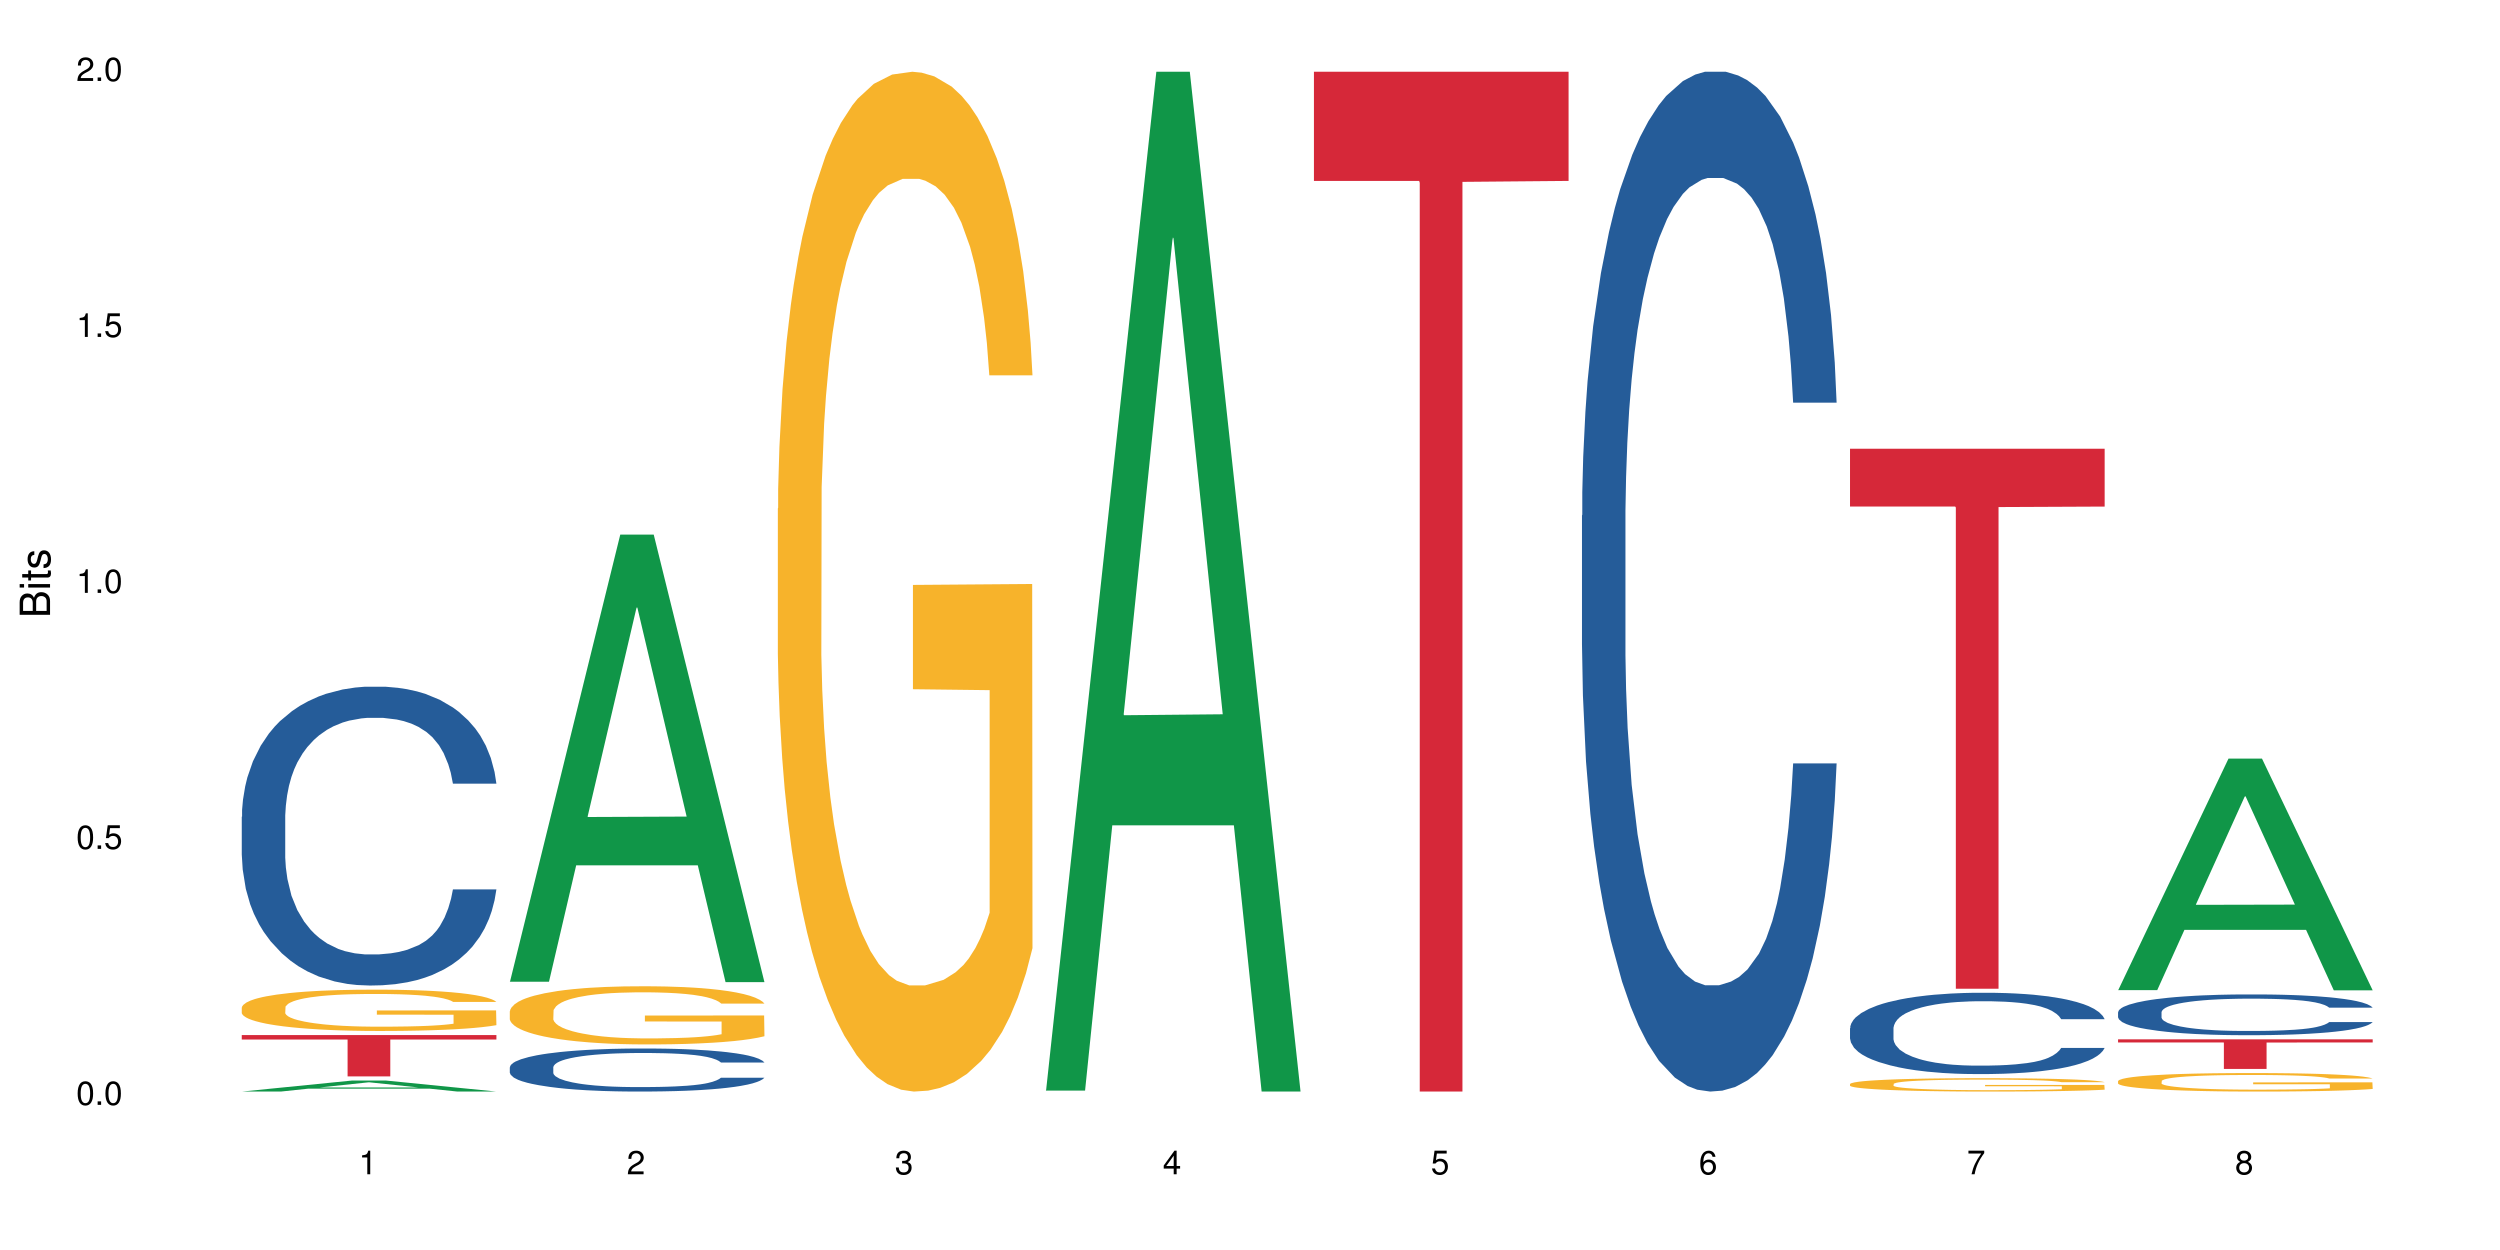 <?xml version="1.0" encoding="UTF-8"?>
<svg xmlns="http://www.w3.org/2000/svg" xmlns:xlink="http://www.w3.org/1999/xlink" width="720pt" height="360pt" viewBox="0 0 720 360" version="1.1">
<defs>
<g>
<symbol overflow="visible" id="glyph0-0">
<path style="stroke:none;" d=""/>
</symbol>
<symbol overflow="visible" id="glyph0-1">
<path style="stroke:none;" d="M 2.641 -6.797 C 2 -6.797 1.422 -6.531 1.078 -6.047 C 0.641 -5.453 0.406 -4.547 0.406 -3.297 C 0.406 -1 1.188 0.219 2.641 0.219 C 4.078 0.219 4.859 -1 4.859 -3.234 C 4.859 -4.562 4.656 -5.438 4.203 -6.047 C 3.844 -6.531 3.281 -6.797 2.641 -6.797 Z M 2.641 -6.047 C 3.547 -6.047 4 -5.125 4 -3.312 C 4 -1.375 3.562 -0.484 2.625 -0.484 C 1.734 -0.484 1.281 -1.422 1.281 -3.281 C 1.281 -5.141 1.734 -6.047 2.641 -6.047 Z M 2.641 -6.047 "/>
</symbol>
<symbol overflow="visible" id="glyph0-2">
<path style="stroke:none;" d="M 1.828 -1 L 0.828 -1 L 0.828 0 L 1.828 0 Z M 1.828 -1 "/>
</symbol>
<symbol overflow="visible" id="glyph0-3">
<path style="stroke:none;" d="M 4.562 -6.797 L 1.062 -6.797 L 0.547 -3.094 L 1.328 -3.094 C 1.719 -3.562 2.047 -3.734 2.578 -3.734 C 3.484 -3.734 4.062 -3.109 4.062 -2.094 C 4.062 -1.125 3.484 -0.531 2.578 -0.531 C 1.828 -0.531 1.375 -0.906 1.188 -1.672 L 0.328 -1.672 C 0.453 -1.109 0.547 -0.844 0.75 -0.594 C 1.125 -0.078 1.828 0.219 2.594 0.219 C 3.969 0.219 4.922 -0.781 4.922 -2.219 C 4.922 -3.562 4.031 -4.484 2.719 -4.484 C 2.25 -4.484 1.859 -4.359 1.469 -4.062 L 1.734 -5.969 L 4.562 -5.969 Z M 4.562 -6.797 "/>
</symbol>
<symbol overflow="visible" id="glyph0-4">
<path style="stroke:none;" d="M 2.484 -4.844 L 2.484 0 L 3.328 0 L 3.328 -6.797 L 2.766 -6.797 C 2.469 -5.75 2.281 -5.609 0.984 -5.453 L 0.984 -4.844 Z M 2.484 -4.844 "/>
</symbol>
<symbol overflow="visible" id="glyph0-5">
<path style="stroke:none;" d="M 4.859 -0.828 L 1.281 -0.828 C 1.359 -1.391 1.672 -1.75 2.5 -2.234 L 3.469 -2.75 C 4.406 -3.266 4.906 -3.969 4.906 -4.812 C 4.906 -5.375 4.672 -5.906 4.266 -6.266 C 3.859 -6.625 3.375 -6.797 2.719 -6.797 C 1.859 -6.797 1.219 -6.5 0.844 -5.922 C 0.609 -5.562 0.5 -5.125 0.484 -4.438 L 1.328 -4.438 C 1.359 -4.906 1.406 -5.188 1.531 -5.406 C 1.75 -5.812 2.188 -6.062 2.703 -6.062 C 3.469 -6.062 4.031 -5.516 4.031 -4.781 C 4.031 -4.25 3.719 -3.797 3.125 -3.438 L 2.234 -2.938 C 0.812 -2.141 0.406 -1.5 0.328 0 L 4.859 0 Z M 4.859 -0.828 "/>
</symbol>
<symbol overflow="visible" id="glyph0-6">
<path style="stroke:none;" d="M 2.125 -3.125 L 2.578 -3.125 C 3.516 -3.125 3.984 -2.703 3.984 -1.891 C 3.984 -1.031 3.469 -0.531 2.578 -0.531 C 1.656 -0.531 1.203 -0.984 1.156 -1.969 L 0.312 -1.969 C 0.344 -1.422 0.438 -1.078 0.609 -0.766 C 0.953 -0.109 1.625 0.219 2.547 0.219 C 3.953 0.219 4.859 -0.609 4.859 -1.906 C 4.859 -2.766 4.516 -3.25 3.703 -3.516 C 4.344 -3.766 4.656 -4.25 4.656 -4.938 C 4.656 -6.109 3.875 -6.797 2.578 -6.797 C 1.203 -6.797 0.484 -6.047 0.453 -4.609 L 1.297 -4.609 C 1.312 -5.016 1.344 -5.25 1.453 -5.453 C 1.641 -5.828 2.062 -6.062 2.594 -6.062 C 3.344 -6.062 3.797 -5.625 3.797 -4.906 C 3.797 -4.422 3.609 -4.141 3.25 -3.984 C 3.016 -3.891 2.719 -3.844 2.125 -3.844 Z M 2.125 -3.125 "/>
</symbol>
<symbol overflow="visible" id="glyph0-7">
<path style="stroke:none;" d="M 3.141 -1.625 L 3.141 0 L 3.984 0 L 3.984 -1.625 L 4.984 -1.625 L 4.984 -2.391 L 3.984 -2.391 L 3.984 -6.797 L 3.359 -6.797 L 0.266 -2.516 L 0.266 -1.625 Z M 3.141 -2.391 L 1 -2.391 L 3.141 -5.359 Z M 3.141 -2.391 "/>
</symbol>
<symbol overflow="visible" id="glyph0-8">
<path style="stroke:none;" d="M 4.781 -5.031 C 4.609 -6.141 3.891 -6.797 2.844 -6.797 C 2.094 -6.797 1.422 -6.438 1.031 -5.828 C 0.609 -5.172 0.406 -4.344 0.406 -3.094 C 0.406 -1.953 0.578 -1.234 0.984 -0.625 C 1.359 -0.078 1.953 0.219 2.703 0.219 C 3.984 0.219 4.922 -0.734 4.922 -2.078 C 4.922 -3.344 4.062 -4.234 2.844 -4.234 C 2.172 -4.234 1.641 -3.969 1.281 -3.469 C 1.281 -5.125 1.828 -6.047 2.797 -6.047 C 3.391 -6.047 3.797 -5.672 3.938 -5.031 Z M 2.734 -3.484 C 3.547 -3.484 4.062 -2.922 4.062 -2 C 4.062 -1.156 3.484 -0.531 2.703 -0.531 C 1.922 -0.531 1.328 -1.188 1.328 -2.047 C 1.328 -2.891 1.906 -3.484 2.734 -3.484 Z M 2.734 -3.484 "/>
</symbol>
<symbol overflow="visible" id="glyph0-9">
<path style="stroke:none;" d="M 4.984 -6.797 L 0.438 -6.797 L 0.438 -5.969 L 4.109 -5.969 C 2.5 -3.656 1.828 -2.234 1.328 0 L 2.219 0 C 2.594 -2.172 3.453 -4.047 4.984 -6.094 Z M 4.984 -6.797 "/>
</symbol>
<symbol overflow="visible" id="glyph0-10">
<path style="stroke:none;" d="M 3.75 -3.578 C 4.453 -4 4.688 -4.344 4.688 -4.984 C 4.688 -6.047 3.844 -6.797 2.641 -6.797 C 1.438 -6.797 0.594 -6.047 0.594 -4.984 C 0.594 -4.359 0.828 -4.016 1.516 -3.578 C 0.734 -3.203 0.359 -2.641 0.359 -1.891 C 0.359 -0.641 1.297 0.219 2.641 0.219 C 3.984 0.219 4.922 -0.641 4.922 -1.875 C 4.922 -2.641 4.531 -3.203 3.75 -3.578 Z M 2.641 -6.047 C 3.359 -6.047 3.812 -5.625 3.812 -4.969 C 3.812 -4.344 3.344 -3.922 2.641 -3.922 C 1.922 -3.922 1.453 -4.344 1.453 -4.984 C 1.453 -5.625 1.922 -6.047 2.641 -6.047 Z M 2.641 -3.203 C 3.484 -3.203 4.062 -2.672 4.062 -1.875 C 4.062 -1.062 3.484 -0.531 2.625 -0.531 C 1.797 -0.531 1.219 -1.078 1.219 -1.875 C 1.219 -2.672 1.797 -3.203 2.641 -3.203 Z M 2.641 -3.203 "/>
</symbol>
<symbol overflow="visible" id="glyph1-0">
<path style="stroke:none;" d=""/>
</symbol>
<symbol overflow="visible" id="glyph1-1">
<path style="stroke:none;" d="M 0 -0.953 L 0 -4.891 C 0 -5.719 -0.234 -6.344 -0.734 -6.797 C -1.188 -7.234 -1.812 -7.469 -2.5 -7.469 C -3.547 -7.469 -4.188 -7 -4.625 -5.875 C -4.984 -6.672 -5.641 -7.094 -6.531 -7.094 C -7.156 -7.094 -7.734 -6.859 -8.141 -6.391 C -8.562 -5.938 -8.75 -5.344 -8.75 -4.5 L -8.75 -0.953 Z M -4.984 -2.062 L -7.766 -2.062 L -7.766 -4.219 C -7.766 -4.844 -7.688 -5.203 -7.453 -5.5 C -7.219 -5.812 -6.859 -5.969 -6.375 -5.969 C -5.906 -5.969 -5.531 -5.812 -5.297 -5.5 C -5.062 -5.203 -4.984 -4.844 -4.984 -4.219 Z M -0.984 -2.062 L -4 -2.062 L -4 -4.781 C -4 -5.328 -3.859 -5.688 -3.578 -5.953 C -3.297 -6.219 -2.922 -6.359 -2.484 -6.359 C -2.062 -6.359 -1.688 -6.219 -1.406 -5.953 C -1.109 -5.688 -0.984 -5.328 -0.984 -4.781 Z M -0.984 -2.062 "/>
</symbol>
<symbol overflow="visible" id="glyph1-2">
<path style="stroke:none;" d="M -6.281 -1.797 L -6.281 -0.797 L 0 -0.797 L 0 -1.797 Z M -8.75 -1.797 L -8.75 -0.797 L -7.484 -0.797 L -7.484 -1.797 Z M -8.75 -1.797 "/>
</symbol>
<symbol overflow="visible" id="glyph1-3">
<path style="stroke:none;" d="M -6.281 -3.047 L -6.281 -2.016 L -8.016 -2.016 L -8.016 -1.016 L -6.281 -1.016 L -6.281 -0.172 L -5.469 -0.172 L -5.469 -1.016 L -0.719 -1.016 C -0.078 -1.016 0.281 -1.453 0.281 -2.234 C 0.281 -2.469 0.25 -2.719 0.188 -3.047 L -0.641 -3.047 C -0.609 -2.922 -0.594 -2.766 -0.594 -2.562 C -0.594 -2.141 -0.719 -2.016 -1.156 -2.016 L -5.469 -2.016 L -5.469 -3.047 Z M -6.281 -3.047 "/>
</symbol>
<symbol overflow="visible" id="glyph1-4">
<path style="stroke:none;" d="M -4.531 -5.25 C -5.766 -5.25 -6.469 -4.422 -6.469 -2.969 C -6.469 -1.516 -5.719 -0.562 -4.547 -0.562 C -3.562 -0.562 -3.094 -1.062 -2.734 -2.562 L -2.516 -3.484 C -2.344 -4.188 -2.094 -4.469 -1.625 -4.469 C -1.047 -4.469 -0.641 -3.875 -0.641 -3 C -0.641 -2.453 -0.797 -2 -1.062 -1.75 C -1.25 -1.594 -1.422 -1.531 -1.875 -1.469 L -1.875 -0.406 C -0.422 -0.453 0.281 -1.266 0.281 -2.922 C 0.281 -4.5 -0.5 -5.516 -1.719 -5.516 C -2.656 -5.516 -3.172 -4.984 -3.469 -3.734 L -3.703 -2.766 C -3.891 -1.953 -4.156 -1.609 -4.594 -1.609 C -5.172 -1.609 -5.547 -2.125 -5.547 -2.938 C -5.547 -3.75 -5.203 -4.172 -4.531 -4.203 Z M -4.531 -5.25 "/>
</symbol>
</g>
</defs>
<g id="surface105624">
<rect x="0" y="0" width="720" height="360" style="fill:rgb(100%,100%,100%);fill-opacity:1;stroke:none;"/>
<path style=" stroke:none;fill-rule:nonzero;fill:rgb(6.275%,58.824%,28.235%);fill-opacity:1;" d="M 69.629 314.367 L 69.707 314.363 L 101.441 311.188 L 111.078 311.188 L 142.965 314.371 L 131.762 314.371 L 123.77 313.539 L 88.746 313.539 L 80.91 314.367 L 69.629 314.367 L 92.117 313.195 L 120.559 313.191 L 106.375 311.707 L 106.219 311.707 L 106.062 311.715 L 92.039 313.191 L 92.117 313.195 Z M 69.629 314.367 "/>
<path style=" stroke:none;fill-rule:nonzero;fill:rgb(14.51%,36.078%,60%);fill-opacity:1;" d="M 69.629 235.223 L 69.719 235.145 L 69.719 233.258 L 69.988 230.266 L 70.613 226.492 L 71.238 223.895 L 72.848 219.254 L 75.086 214.77 L 77.41 211.309 L 79.109 209.266 L 80.629 207.691 L 84.117 204.781 L 86.355 203.285 L 88.77 201.949 L 91.719 200.609 L 93.867 199.824 L 98.695 198.566 L 102.273 198.016 L 105.047 197.777 L 111.039 197.777 L 114.613 198.094 L 117.207 198.488 L 120.07 199.117 L 122.484 199.824 L 126.688 201.555 L 130.445 203.758 L 132.145 205.016 L 134.828 207.453 L 136.883 209.816 L 138.316 211.859 L 139.926 214.77 L 141.355 218.309 L 142.43 222.32 L 142.965 225.703 L 130.445 225.703 L 129.82 222.559 L 129.102 220.121 L 127.762 216.895 L 126.422 214.613 L 124.543 212.332 L 122.844 210.836 L 120.516 209.344 L 118.461 208.398 L 116.312 207.691 L 114.258 207.219 L 110.32 206.746 L 105.762 206.746 L 104.062 206.902 L 100.574 207.535 L 98.695 208.082 L 96.012 209.184 L 94.133 210.207 L 91.898 211.781 L 90.379 213.117 L 88.5 215.164 L 87.16 216.973 L 85.637 219.57 L 84.742 221.535 L 83.938 223.738 L 83.223 226.332 L 82.688 229.086 L 82.328 231.996 L 82.148 234.828 L 82.148 247.023 L 82.328 249.855 L 82.777 253.16 L 83.938 257.957 L 85.637 262.125 L 87.605 265.43 L 89.484 267.789 L 90.559 268.891 L 91.988 270.148 L 94.223 271.723 L 97.445 273.297 L 99.32 273.926 L 102.184 274.555 L 105.137 274.871 L 109.07 274.871 L 112.559 274.555 L 114.883 274.16 L 117.297 273.531 L 120.605 272.195 L 122.664 270.938 L 124.453 269.441 L 125.793 267.945 L 126.688 266.688 L 128.031 264.25 L 129.102 261.574 L 129.906 258.82 L 130.445 256.148 L 142.965 256.148 L 142.43 259.293 L 141.625 262.363 L 140.82 264.645 L 139.566 267.398 L 138.137 269.836 L 136.078 272.59 L 134.379 274.398 L 132.145 276.363 L 130.086 277.859 L 127.852 279.195 L 124.543 280.77 L 122.395 281.555 L 120.07 282.266 L 117.297 282.895 L 113.809 283.445 L 110.055 283.758 L 106.566 283.836 L 102.809 283.68 L 100.035 283.367 L 96.371 282.656 L 91.809 281.242 L 88.5 279.746 L 85.906 278.254 L 83.672 276.68 L 81.168 274.555 L 77.945 271.094 L 75.98 268.418 L 74.637 266.215 L 73.117 263.148 L 72.043 260.395 L 70.793 255.992 L 69.898 250.406 L 69.629 246.078 Z M 69.629 235.223 "/>
<path style=" stroke:none;fill-rule:nonzero;fill:rgb(96.863%,70.196%,16.863%);fill-opacity:1;" d="M 69.629 290.117 L 69.719 290.105 L 69.719 289.887 L 70.078 289.398 L 70.973 288.727 L 72.133 288.172 L 73.387 287.734 L 74.191 287.508 L 75.531 287.18 L 76.695 286.941 L 79.645 286.453 L 83.402 285.996 L 85.461 285.801 L 87.785 285.613 L 91.094 285.41 L 92.613 285.332 L 97.266 285.16 L 102.543 285.051 L 108.355 285.016 L 111.039 285.027 L 114.703 285.07 L 119.711 285.191 L 122.574 285.301 L 124.809 285.41 L 127.137 285.551 L 129.996 285.766 L 132.68 286.027 L 134.828 286.289 L 136.973 286.617 L 138.762 286.965 L 140.281 287.344 L 141.625 287.801 L 142.43 288.18 L 142.965 288.562 L 130.535 288.562 L 129.82 288.18 L 129.016 287.887 L 127.672 287.527 L 126.332 287.27 L 124.988 287.062 L 122.484 286.777 L 120.34 286.605 L 117.656 286.453 L 115.062 286.355 L 112.109 286.289 L 110.32 286.266 L 105.582 286.266 L 101.289 286.344 L 98.785 286.43 L 96.996 286.516 L 94.492 286.68 L 92.973 286.812 L 92.078 286.898 L 89.395 287.234 L 87.605 287.539 L 86.621 287.746 L 85.371 288.074 L 84.477 288.367 L 83.492 288.801 L 82.953 289.129 L 82.238 289.867 L 82.148 291.824 L 82.418 292.238 L 82.953 292.684 L 83.672 293.074 L 84.742 293.488 L 85.816 293.801 L 87.695 294.227 L 89.305 294.508 L 90.559 294.695 L 92.973 294.988 L 93.957 295.086 L 96.281 295.281 L 98.695 295.434 L 101.648 295.562 L 103.883 295.629 L 107.461 295.684 L 112.02 295.684 L 117.387 295.617 L 120.785 295.531 L 123.109 295.445 L 124.633 295.367 L 126.508 295.25 L 127.852 295.141 L 129.102 295.02 L 130.625 294.836 L 130.625 292.238 L 108.535 292.227 L 108.535 291.008 L 142.875 290.996 L 142.965 295.25 L 141.086 295.543 L 138.762 295.824 L 136.527 296.043 L 134.199 296.227 L 130.891 296.434 L 128.207 296.562 L 124.094 296.715 L 120.34 296.812 L 116.402 296.879 L 112.914 296.914 L 108.801 296.922 L 105.137 296.902 L 101.199 296.836 L 98.07 296.75 L 95.207 296.641 L 92.344 296.5 L 88.77 296.27 L 86.441 296.086 L 84.027 295.859 L 81.613 295.586 L 79.469 295.293 L 78.035 295.062 L 76.605 294.805 L 75.086 294.477 L 73.652 294.105 L 72.582 293.77 L 71.598 293.391 L 70.883 293.031 L 70.164 292.543 L 69.809 292.148 L 69.629 291.812 Z M 69.629 290.117 "/>
<path style=" stroke:none;fill-rule:nonzero;fill:rgb(83.922%,15.686%,22.353%);fill-opacity:1;" d="M 69.629 298.102 L 142.965 298.102 L 142.965 299.379 L 112.402 299.387 L 112.402 310.008 L 100.105 310.008 L 100.105 299.398 L 99.926 299.379 L 69.629 299.379 Z M 69.629 298.102 "/>
<path style=" stroke:none;fill-rule:nonzero;fill:rgb(6.275%,58.824%,28.235%);fill-opacity:1;" d="M 146.824 282.742 L 146.902 282.621 L 178.637 153.969 L 188.273 153.969 L 220.16 282.863 L 208.957 282.863 L 200.965 249.215 L 165.941 249.215 L 158.109 282.742 L 146.824 282.742 L 169.312 235.297 L 197.754 235.176 L 183.57 175.027 L 183.414 174.906 L 183.258 175.27 L 169.234 235.176 L 169.312 235.297 Z M 146.824 282.742 "/>
<path style=" stroke:none;fill-rule:nonzero;fill:rgb(14.51%,36.078%,60%);fill-opacity:1;" d="M 146.824 307.371 L 146.914 307.359 L 146.914 307.086 L 147.184 306.656 L 147.809 306.113 L 148.434 305.738 L 150.043 305.07 L 152.281 304.426 L 154.605 303.926 L 156.305 303.633 L 157.824 303.406 L 161.312 302.984 L 163.551 302.77 L 165.965 302.578 L 168.914 302.387 L 171.062 302.273 L 175.891 302.09 L 179.469 302.012 L 182.242 301.977 L 188.234 301.977 L 191.812 302.023 L 194.406 302.078 L 197.266 302.168 L 199.68 302.273 L 203.883 302.52 L 207.641 302.84 L 209.34 303.02 L 212.023 303.371 L 214.078 303.711 L 215.512 304.004 L 217.121 304.426 L 218.551 304.934 L 219.625 305.512 L 220.16 306 L 207.641 306 L 207.016 305.547 L 206.301 305.195 L 204.957 304.73 L 203.617 304.402 L 201.738 304.074 L 200.039 303.859 L 197.715 303.645 L 195.656 303.508 L 193.512 303.406 L 191.453 303.336 L 187.52 303.27 L 182.957 303.27 L 181.258 303.293 L 177.77 303.383 L 175.891 303.461 L 173.207 303.621 L 171.332 303.766 L 169.094 303.992 L 167.574 304.188 L 165.695 304.48 L 164.355 304.742 L 162.836 305.117 L 161.941 305.398 L 161.137 305.715 L 160.418 306.09 L 159.883 306.484 L 159.523 306.906 L 159.348 307.312 L 159.348 309.07 L 159.523 309.477 L 159.973 309.953 L 161.137 310.645 L 162.836 311.242 L 164.801 311.719 L 166.68 312.059 L 167.754 312.219 L 169.184 312.398 L 171.418 312.625 L 174.641 312.852 L 176.516 312.941 L 179.379 313.035 L 182.332 313.078 L 186.266 313.078 L 189.754 313.035 L 192.078 312.977 L 194.492 312.887 L 197.805 312.695 L 199.859 312.512 L 201.648 312.297 L 202.988 312.082 L 203.883 311.902 L 205.227 311.551 L 206.301 311.164 L 207.105 310.77 L 207.641 310.383 L 220.16 310.383 L 219.625 310.836 L 218.82 311.277 L 218.016 311.605 L 216.762 312.004 L 215.332 312.355 L 213.273 312.75 L 211.574 313.012 L 209.34 313.293 L 207.281 313.508 L 205.047 313.703 L 201.738 313.93 L 199.59 314.043 L 197.266 314.145 L 194.492 314.234 L 191.004 314.312 L 187.25 314.359 L 183.762 314.371 L 180.004 314.348 L 177.234 314.301 L 173.566 314.199 L 169.004 313.996 L 165.695 313.781 L 163.102 313.566 L 160.867 313.34 L 158.363 313.035 L 155.145 312.535 L 153.176 312.148 L 151.832 311.832 L 150.312 311.391 L 149.238 310.996 L 147.988 310.359 L 147.094 309.555 L 146.824 308.934 Z M 146.824 307.371 "/>
<path style=" stroke:none;fill-rule:nonzero;fill:rgb(96.863%,70.196%,16.863%);fill-opacity:1;" d="M 146.824 291.219 L 146.914 291.203 L 146.914 290.898 L 147.273 290.207 L 148.168 289.262 L 149.328 288.48 L 150.582 287.867 L 151.387 287.547 L 152.727 287.086 L 153.891 286.75 L 156.844 286.062 L 160.598 285.418 L 162.656 285.145 L 164.98 284.883 L 168.289 284.594 L 169.809 284.484 L 174.461 284.242 L 179.738 284.086 L 185.551 284.043 L 188.234 284.059 L 191.898 284.117 L 196.91 284.285 L 199.77 284.441 L 202.008 284.594 L 204.332 284.793 L 207.195 285.098 L 209.875 285.465 L 212.023 285.832 L 214.168 286.293 L 215.957 286.781 L 217.477 287.316 L 218.82 287.961 L 219.625 288.496 L 220.16 289.031 L 207.73 289.031 L 207.016 288.496 L 206.211 288.082 L 204.867 287.578 L 203.527 287.211 L 202.184 286.918 L 199.68 286.52 L 197.535 286.277 L 194.852 286.062 L 192.258 285.926 L 189.305 285.832 L 187.52 285.801 L 182.777 285.801 L 178.484 285.91 L 175.98 286.031 L 174.191 286.152 L 171.688 286.383 L 170.168 286.566 L 169.273 286.688 L 166.59 287.164 L 164.801 287.594 L 163.816 287.883 L 162.566 288.34 L 161.672 288.754 L 160.688 289.367 L 160.152 289.824 L 159.434 290.867 L 159.348 293.621 L 159.613 294.203 L 160.152 294.828 L 160.867 295.379 L 161.941 295.961 L 163.012 296.406 L 164.891 297.004 L 166.5 297.402 L 167.754 297.66 L 170.168 298.074 L 171.152 298.211 L 173.477 298.488 L 175.891 298.703 L 178.844 298.887 L 181.078 298.977 L 184.656 299.055 L 189.219 299.055 L 194.582 298.961 L 197.98 298.84 L 200.309 298.715 L 201.828 298.609 L 203.707 298.441 L 205.047 298.289 L 206.301 298.121 L 207.82 297.859 L 207.82 294.203 L 185.73 294.188 L 185.73 292.473 L 220.07 292.457 L 220.16 298.441 L 218.285 298.855 L 215.957 299.254 L 213.723 299.559 L 211.398 299.82 L 208.086 300.109 L 205.406 300.293 L 201.289 300.508 L 197.535 300.645 L 193.598 300.738 L 190.113 300.781 L 185.996 300.797 L 182.332 300.766 L 178.395 300.676 L 175.266 300.555 L 172.402 300.398 L 169.543 300.199 L 165.965 299.879 L 163.641 299.621 L 161.223 299.297 L 158.809 298.914 L 156.664 298.504 L 155.23 298.18 L 153.801 297.812 L 152.281 297.355 L 150.852 296.836 L 149.777 296.359 L 148.793 295.824 L 148.078 295.32 L 147.363 294.633 L 147.004 294.078 L 146.824 293.605 Z M 146.824 291.219 "/>
<path style=" stroke:none;fill-rule:nonzero;fill:rgb(96.863%,70.196%,16.863%);fill-opacity:1;" d="M 224.02 146.461 L 224.109 146.191 L 224.109 140.828 L 224.469 128.758 L 225.363 112.129 L 226.523 98.449 L 227.777 87.719 L 228.582 82.086 L 229.926 74.039 L 231.086 68.141 L 234.039 56.07 L 237.793 44.805 L 239.852 39.977 L 242.176 35.414 L 245.484 30.32 L 247.004 28.441 L 251.656 24.148 L 256.934 21.469 L 262.746 20.664 L 265.43 20.93 L 269.098 22.004 L 274.105 24.953 L 276.965 27.637 L 279.203 30.32 L 281.527 33.805 L 284.391 39.172 L 287.074 45.609 L 289.219 52.047 L 291.367 60.094 L 293.152 68.676 L 294.676 78.062 L 296.016 89.328 L 296.82 98.715 L 297.355 108.105 L 284.926 108.105 L 284.211 98.715 L 283.406 91.477 L 282.062 82.625 L 280.723 76.188 L 279.383 71.09 L 276.875 64.117 L 274.73 59.824 L 272.047 56.07 L 269.453 53.656 L 266.504 52.047 L 264.715 51.508 L 259.973 51.508 L 255.68 53.387 L 253.176 55.531 L 251.387 57.68 L 248.883 61.703 L 247.363 64.922 L 246.469 67.066 L 243.785 75.383 L 241.996 82.891 L 241.016 87.988 L 239.762 96.035 L 238.867 103.277 L 237.883 114.004 L 237.348 122.051 L 236.633 140.293 L 236.543 188.574 L 236.809 198.766 L 237.348 209.762 L 238.062 219.418 L 239.137 229.609 L 240.207 237.391 L 242.086 247.852 L 243.695 254.824 L 244.949 259.383 L 247.363 266.625 L 248.348 269.039 L 250.672 273.867 L 253.086 277.625 L 256.039 280.844 L 258.273 282.453 L 261.852 283.793 L 266.414 283.793 L 271.777 282.184 L 275.176 280.039 L 277.504 277.891 L 279.023 276.016 L 280.902 273.062 L 282.242 270.383 L 283.496 267.43 L 285.016 262.871 L 285.016 198.766 L 262.926 198.496 L 262.926 168.457 L 297.27 168.188 L 297.355 273.062 L 295.48 280.305 L 293.152 287.281 L 290.918 292.645 L 288.594 297.203 L 285.285 302.301 L 282.602 305.52 L 278.488 309.273 L 274.73 311.688 L 270.797 313.297 L 267.309 314.102 L 263.195 314.371 L 259.527 313.836 L 255.59 312.227 L 252.461 310.078 L 249.598 307.398 L 246.738 303.91 L 243.16 298.277 L 240.836 293.719 L 238.422 288.086 L 236.004 281.379 L 233.859 274.137 L 232.43 268.504 L 230.996 262.066 L 229.477 254.02 L 228.047 244.898 L 226.973 236.586 L 225.988 227.195 L 225.273 218.344 L 224.559 206.277 L 224.199 196.621 L 224.02 188.305 Z M 224.02 146.461 "/>
<path style=" stroke:none;fill-rule:nonzero;fill:rgb(6.275%,58.824%,28.235%);fill-opacity:1;" d="M 301.219 314.094 L 301.297 313.82 L 333.027 20.664 L 342.664 20.664 L 374.555 314.371 L 363.348 314.371 L 355.355 237.703 L 320.336 237.703 L 312.5 314.094 L 301.219 314.094 L 323.703 205.988 L 352.145 205.711 L 337.965 68.648 L 337.809 68.375 L 337.648 69.199 L 323.625 205.711 L 323.703 205.988 Z M 301.219 314.094 "/>
<path style=" stroke:none;fill-rule:nonzero;fill:rgb(83.922%,15.686%,22.353%);fill-opacity:1;" d="M 378.414 20.664 L 451.75 20.664 L 451.75 52.102 L 421.184 52.379 L 421.184 314.371 L 408.887 314.371 L 408.887 52.652 L 408.711 52.102 L 378.414 52.102 Z M 378.414 20.664 "/>
<path style=" stroke:none;fill-rule:nonzero;fill:rgb(14.51%,36.078%,60%);fill-opacity:1;" d="M 455.609 148.457 L 455.699 148.188 L 455.699 141.742 L 455.965 131.543 L 456.594 118.656 L 457.219 109.797 L 458.828 93.957 L 461.066 78.652 L 463.391 66.84 L 465.09 59.859 L 466.609 54.492 L 470.098 44.559 L 472.332 39.457 L 474.746 34.891 L 477.699 30.328 L 479.848 27.645 L 484.676 23.348 L 488.254 21.469 L 491.023 20.664 L 497.016 20.664 L 500.594 21.738 L 503.188 23.078 L 506.051 25.227 L 508.465 27.645 L 512.668 33.551 L 516.426 41.066 L 518.125 45.363 L 520.805 53.684 L 522.863 61.738 L 524.293 68.719 L 525.906 78.652 L 527.336 90.734 L 528.41 104.426 L 528.945 115.969 L 516.426 115.969 L 515.797 105.23 L 515.082 96.91 L 513.742 85.902 L 512.398 78.117 L 510.523 70.332 L 508.824 65.23 L 506.496 60.129 L 504.441 56.906 L 502.293 54.492 L 500.238 52.879 L 496.301 51.27 L 491.742 51.27 L 490.043 51.805 L 486.555 53.953 L 484.676 55.832 L 481.992 59.59 L 480.113 63.082 L 477.879 68.449 L 476.359 73.016 L 474.48 79.996 L 473.137 86.172 L 471.617 95.031 L 470.723 101.742 L 469.918 109.258 L 469.203 118.117 L 468.668 127.516 L 468.309 137.449 L 468.129 147.113 L 468.129 188.727 L 468.309 198.391 L 468.758 209.668 L 469.918 226.043 L 471.617 240.273 L 473.586 251.547 L 475.465 259.602 L 476.535 263.359 L 477.969 267.656 L 480.203 273.027 L 483.422 278.395 L 485.301 280.543 L 488.164 282.691 L 491.113 283.766 L 495.051 283.766 L 498.539 282.691 L 500.863 281.348 L 503.277 279.199 L 506.586 274.637 L 508.645 270.34 L 510.434 265.242 L 511.773 260.141 L 512.668 255.844 L 514.008 247.52 L 515.082 238.395 L 515.887 228.996 L 516.426 219.867 L 528.945 219.867 L 528.41 230.609 L 527.605 241.078 L 526.797 248.863 L 525.547 258.262 L 524.117 266.582 L 522.059 275.98 L 520.359 282.152 L 518.125 288.867 L 516.066 293.969 L 513.832 298.531 L 510.523 303.898 L 508.375 306.586 L 506.051 309 L 503.277 311.148 L 499.789 313.027 L 496.035 314.102 L 492.547 314.371 L 488.789 313.832 L 486.016 312.762 L 482.352 310.344 L 477.789 305.512 L 474.48 300.41 L 471.887 295.309 L 469.648 289.941 L 467.145 282.691 L 463.926 270.879 L 461.957 261.75 L 460.617 254.234 L 459.098 243.762 L 458.023 234.367 L 456.773 219.332 L 455.879 200.27 L 455.609 185.504 Z M 455.609 148.457 "/>
<path style=" stroke:none;fill-rule:nonzero;fill:rgb(14.51%,36.078%,60%);fill-opacity:1;" d="M 532.805 296.113 L 532.895 296.094 L 532.895 295.578 L 533.164 294.766 L 533.789 293.738 L 534.414 293.031 L 536.023 291.77 L 538.262 290.551 L 540.586 289.609 L 542.285 289.051 L 543.805 288.625 L 547.293 287.832 L 549.527 287.426 L 551.945 287.062 L 554.895 286.699 L 557.043 286.484 L 561.871 286.141 L 565.449 285.992 L 568.223 285.926 L 574.215 285.926 L 577.789 286.012 L 580.383 286.121 L 583.246 286.293 L 585.66 286.484 L 589.863 286.953 L 593.621 287.555 L 595.32 287.895 L 598.004 288.559 L 600.059 289.203 L 601.492 289.758 L 603.102 290.551 L 604.531 291.512 L 605.605 292.605 L 606.141 293.523 L 593.621 293.523 L 592.996 292.668 L 592.277 292.004 L 590.938 291.129 L 589.598 290.508 L 587.719 289.887 L 586.02 289.48 L 583.691 289.074 L 581.637 288.816 L 579.488 288.625 L 577.434 288.496 L 573.496 288.367 L 568.938 288.367 L 567.238 288.41 L 563.75 288.582 L 561.871 288.73 L 559.188 289.031 L 557.309 289.309 L 555.074 289.738 L 553.555 290.102 L 551.676 290.656 L 550.336 291.148 L 548.812 291.855 L 547.918 292.391 L 547.113 292.988 L 546.398 293.695 L 545.863 294.445 L 545.504 295.238 L 545.324 296.008 L 545.324 299.324 L 545.504 300.094 L 545.953 300.992 L 547.113 302.301 L 548.812 303.434 L 550.781 304.332 L 552.66 304.973 L 553.734 305.273 L 555.164 305.617 L 557.398 306.043 L 560.617 306.473 L 562.496 306.645 L 565.359 306.816 L 568.309 306.902 L 572.246 306.902 L 575.734 306.816 L 578.059 306.707 L 580.473 306.535 L 583.781 306.172 L 585.84 305.832 L 587.629 305.426 L 588.969 305.016 L 589.863 304.676 L 591.207 304.012 L 592.277 303.285 L 593.082 302.535 L 593.621 301.809 L 606.141 301.809 L 605.605 302.664 L 604.801 303.496 L 603.996 304.117 L 602.742 304.867 L 601.312 305.531 L 599.254 306.281 L 597.555 306.773 L 595.32 307.309 L 593.262 307.715 L 591.027 308.078 L 587.719 308.504 L 585.57 308.719 L 583.246 308.914 L 580.473 309.082 L 576.984 309.234 L 573.23 309.32 L 569.742 309.34 L 565.984 309.297 L 563.211 309.211 L 559.547 309.02 L 554.984 308.633 L 551.676 308.227 L 549.082 307.82 L 546.848 307.395 L 544.344 306.816 L 541.121 305.875 L 539.156 305.145 L 537.812 304.547 L 536.293 303.711 L 535.219 302.961 L 533.969 301.766 L 533.074 300.246 L 532.805 299.066 Z M 532.805 296.113 "/>
<path style=" stroke:none;fill-rule:nonzero;fill:rgb(96.863%,70.196%,16.863%);fill-opacity:1;" d="M 532.805 312.168 L 532.895 312.164 L 532.895 312.094 L 533.254 311.938 L 534.145 311.719 L 535.309 311.539 L 536.562 311.398 L 537.367 311.324 L 538.707 311.219 L 539.871 311.141 L 542.82 310.984 L 546.578 310.836 L 548.637 310.773 L 550.961 310.715 L 554.27 310.648 L 555.789 310.621 L 560.441 310.566 L 565.715 310.531 L 571.531 310.52 L 574.215 310.523 L 577.879 310.539 L 582.887 310.578 L 585.75 310.613 L 587.984 310.648 L 590.312 310.691 L 593.172 310.762 L 595.855 310.848 L 598.004 310.93 L 600.148 311.035 L 601.938 311.148 L 603.457 311.273 L 604.801 311.422 L 605.605 311.543 L 606.141 311.668 L 593.711 311.668 L 592.996 311.543 L 592.188 311.449 L 590.848 311.332 L 589.508 311.246 L 588.164 311.18 L 585.66 311.09 L 583.516 311.035 L 580.832 310.984 L 578.238 310.953 L 575.285 310.93 L 573.496 310.926 L 568.758 310.926 L 564.465 310.949 L 561.961 310.977 L 560.172 311.004 L 557.668 311.059 L 556.148 311.102 L 555.254 311.129 L 552.57 311.238 L 550.781 311.336 L 549.797 311.402 L 548.547 311.508 L 547.652 311.602 L 546.668 311.742 L 546.129 311.848 L 545.414 312.09 L 545.324 312.723 L 545.594 312.855 L 546.129 313 L 546.848 313.125 L 547.918 313.258 L 548.992 313.363 L 550.871 313.5 L 552.48 313.59 L 553.734 313.648 L 556.148 313.746 L 557.133 313.777 L 559.457 313.84 L 561.871 313.891 L 564.824 313.93 L 567.059 313.953 L 570.637 313.969 L 575.195 313.969 L 580.562 313.949 L 583.961 313.922 L 586.285 313.891 L 587.809 313.867 L 589.684 313.828 L 591.027 313.793 L 592.277 313.754 L 593.801 313.695 L 593.801 312.855 L 571.707 312.852 L 571.707 312.457 L 606.051 312.453 L 606.141 313.828 L 604.262 313.926 L 601.938 314.016 L 599.703 314.086 L 597.375 314.145 L 594.066 314.211 L 591.383 314.254 L 587.27 314.305 L 583.516 314.336 L 579.578 314.355 L 576.09 314.367 L 571.977 314.371 L 568.309 314.363 L 564.375 314.344 L 561.246 314.312 L 558.383 314.277 L 555.52 314.234 L 551.945 314.16 L 549.617 314.102 L 547.203 314.027 L 544.789 313.938 L 542.645 313.844 L 541.211 313.77 L 539.781 313.684 L 538.262 313.578 L 536.828 313.461 L 535.758 313.352 L 534.773 313.227 L 534.059 313.113 L 533.34 312.953 L 532.984 312.828 L 532.805 312.719 Z M 532.805 312.168 "/>
<path style=" stroke:none;fill-rule:nonzero;fill:rgb(83.922%,15.686%,22.353%);fill-opacity:1;" d="M 532.805 129.242 L 606.141 129.242 L 606.141 145.891 L 575.578 146.035 L 575.578 284.746 L 563.281 284.746 L 563.281 146.18 L 563.102 145.891 L 532.805 145.891 Z M 532.805 129.242 "/>
<path style=" stroke:none;fill-rule:nonzero;fill:rgb(6.275%,58.824%,28.235%);fill-opacity:1;" d="M 610 285.156 L 610.078 285.094 L 641.812 218.473 L 651.449 218.473 L 683.336 285.219 L 672.133 285.219 L 664.141 267.797 L 629.117 267.797 L 621.285 285.156 L 610 285.156 L 632.488 260.59 L 660.93 260.527 L 646.746 229.379 L 646.59 229.316 L 646.434 229.504 L 632.41 260.527 L 632.488 260.59 Z M 610 285.156 "/>
<path style=" stroke:none;fill-rule:nonzero;fill:rgb(14.51%,36.078%,60%);fill-opacity:1;" d="M 610 291.508 L 610.09 291.496 L 610.09 291.238 L 610.359 290.832 L 610.984 290.316 L 611.609 289.961 L 613.219 289.328 L 615.457 288.715 L 617.781 288.246 L 619.48 287.965 L 621 287.75 L 624.488 287.352 L 626.727 287.148 L 629.141 286.969 L 632.09 286.785 L 634.238 286.676 L 639.066 286.504 L 642.645 286.43 L 645.418 286.398 L 651.41 286.398 L 654.988 286.441 L 657.578 286.496 L 660.441 286.582 L 662.855 286.676 L 667.059 286.914 L 670.816 287.215 L 672.516 287.387 L 675.199 287.719 L 677.254 288.039 L 678.688 288.32 L 680.297 288.715 L 681.727 289.199 L 682.801 289.746 L 683.336 290.207 L 670.816 290.207 L 670.191 289.781 L 669.477 289.445 L 668.133 289.008 L 666.793 288.695 L 664.914 288.383 L 663.215 288.18 L 660.891 287.977 L 658.832 287.848 L 656.688 287.75 L 654.629 287.688 L 650.695 287.621 L 646.133 287.621 L 644.434 287.645 L 640.945 287.73 L 639.066 287.805 L 636.383 287.953 L 634.508 288.094 L 632.27 288.309 L 630.75 288.492 L 628.871 288.77 L 627.531 289.016 L 626.008 289.371 L 625.117 289.641 L 624.309 289.941 L 623.594 290.293 L 623.059 290.672 L 622.699 291.066 L 622.523 291.453 L 622.523 293.117 L 622.699 293.504 L 623.148 293.957 L 624.309 294.609 L 626.008 295.18 L 627.977 295.629 L 629.855 295.953 L 630.93 296.102 L 632.359 296.273 L 634.594 296.488 L 637.816 296.703 L 639.691 296.789 L 642.555 296.875 L 645.508 296.918 L 649.441 296.918 L 652.93 296.875 L 655.254 296.82 L 657.668 296.734 L 660.977 296.555 L 663.035 296.383 L 664.824 296.18 L 666.164 295.973 L 667.059 295.801 L 668.402 295.469 L 669.477 295.105 L 670.281 294.73 L 670.816 294.363 L 683.336 294.363 L 682.801 294.793 L 681.996 295.211 L 681.191 295.523 L 679.938 295.898 L 678.508 296.23 L 676.449 296.605 L 674.75 296.855 L 672.516 297.121 L 670.457 297.328 L 668.223 297.508 L 664.914 297.723 L 662.766 297.832 L 660.441 297.93 L 657.668 298.016 L 654.18 298.09 L 650.426 298.133 L 646.938 298.141 L 643.18 298.121 L 640.41 298.078 L 636.742 297.98 L 632.18 297.789 L 628.871 297.586 L 626.277 297.379 L 624.043 297.164 L 621.539 296.875 L 618.316 296.402 L 616.352 296.039 L 615.008 295.738 L 613.488 295.32 L 612.414 294.941 L 611.164 294.344 L 610.27 293.578 L 610 292.988 Z M 610 291.508 "/>
<path style=" stroke:none;fill-rule:nonzero;fill:rgb(96.863%,70.196%,16.863%);fill-opacity:1;" d="M 610 311.324 L 610.09 311.316 L 610.09 311.219 L 610.449 311 L 611.344 310.699 L 612.504 310.453 L 613.758 310.258 L 614.562 310.156 L 615.902 310.008 L 617.066 309.902 L 620.016 309.684 L 623.773 309.477 L 625.832 309.391 L 628.156 309.309 L 631.465 309.215 L 632.984 309.18 L 637.637 309.102 L 642.914 309.055 L 648.727 309.039 L 651.41 309.043 L 655.074 309.062 L 660.086 309.117 L 662.945 309.168 L 665.184 309.215 L 667.508 309.277 L 670.367 309.375 L 673.051 309.492 L 675.199 309.609 L 677.344 309.754 L 679.133 309.91 L 680.652 310.082 L 681.996 310.285 L 682.801 310.457 L 683.336 310.625 L 670.906 310.625 L 670.191 310.457 L 669.387 310.324 L 668.043 310.164 L 666.703 310.047 L 665.359 309.953 L 662.855 309.828 L 660.711 309.75 L 658.027 309.684 L 655.434 309.637 L 652.48 309.609 L 650.695 309.598 L 645.953 309.598 L 641.66 309.633 L 639.156 309.672 L 637.367 309.711 L 634.863 309.785 L 633.344 309.844 L 632.449 309.883 L 629.766 310.031 L 627.977 310.168 L 626.992 310.262 L 625.742 310.406 L 624.848 310.539 L 623.863 310.734 L 623.328 310.879 L 622.609 311.211 L 622.523 312.086 L 622.789 312.273 L 623.328 312.473 L 624.043 312.648 L 625.117 312.832 L 626.188 312.973 L 628.066 313.164 L 629.676 313.289 L 630.93 313.371 L 633.344 313.504 L 634.328 313.547 L 636.652 313.637 L 639.066 313.703 L 642.02 313.762 L 644.254 313.793 L 647.832 313.816 L 652.395 313.816 L 657.758 313.785 L 661.156 313.746 L 663.484 313.707 L 665.004 313.676 L 666.883 313.621 L 668.223 313.57 L 669.477 313.52 L 670.996 313.438 L 670.996 312.273 L 648.906 312.266 L 648.906 311.723 L 683.246 311.719 L 683.336 313.621 L 681.457 313.754 L 679.133 313.879 L 676.898 313.977 L 674.574 314.059 L 671.262 314.152 L 668.582 314.211 L 664.465 314.277 L 660.711 314.32 L 656.773 314.352 L 653.285 314.367 L 649.172 314.371 L 645.508 314.359 L 641.57 314.332 L 638.441 314.293 L 635.578 314.242 L 632.719 314.18 L 629.141 314.078 L 626.816 313.996 L 624.398 313.895 L 621.984 313.773 L 619.84 313.641 L 618.406 313.539 L 616.977 313.422 L 615.457 313.273 L 614.027 313.109 L 612.953 312.957 L 611.969 312.789 L 611.254 312.629 L 610.539 312.41 L 610.18 312.234 L 610 312.082 Z M 610 311.324 "/>
<path style=" stroke:none;fill-rule:nonzero;fill:rgb(83.922%,15.686%,22.353%);fill-opacity:1;" d="M 610 299.32 L 683.336 299.32 L 683.336 300.234 L 652.773 300.242 L 652.773 307.859 L 640.477 307.859 L 640.477 300.254 L 640.297 300.234 L 610 300.234 Z M 610 299.32 "/>
<g style="fill:rgb(0%,0%,0%);fill-opacity:1;">
  <use xlink:href="#glyph0-1" x="21.957" y="318.198"/>
  <use xlink:href="#glyph0-2" x="27.291" y="318.198"/>
  <use xlink:href="#glyph0-1" x="29.958" y="318.198"/>
</g>
<g style="fill:rgb(0%,0%,0%);fill-opacity:1;">
  <use xlink:href="#glyph0-1" x="21.957" y="244.476"/>
  <use xlink:href="#glyph0-2" x="27.291" y="244.476"/>
  <use xlink:href="#glyph0-3" x="29.958" y="244.476"/>
</g>
<g style="fill:rgb(0%,0%,0%);fill-opacity:1;">
  <use xlink:href="#glyph0-4" x="21.957" y="170.753"/>
  <use xlink:href="#glyph0-2" x="27.291" y="170.753"/>
  <use xlink:href="#glyph0-1" x="29.958" y="170.753"/>
</g>
<g style="fill:rgb(0%,0%,0%);fill-opacity:1;">
  <use xlink:href="#glyph0-4" x="21.957" y="97.034"/>
  <use xlink:href="#glyph0-2" x="27.291" y="97.034"/>
  <use xlink:href="#glyph0-3" x="29.958" y="97.034"/>
</g>
<g style="fill:rgb(0%,0%,0%);fill-opacity:1;">
  <use xlink:href="#glyph0-5" x="21.957" y="23.312"/>
  <use xlink:href="#glyph0-2" x="27.291" y="23.312"/>
  <use xlink:href="#glyph0-1" x="29.958" y="23.312"/>
</g>
<g style="fill:rgb(0%,0%,0%);fill-opacity:1;">
  <use xlink:href="#glyph0-4" x="103.297" y="338.19"/>
</g>
<g style="fill:rgb(0%,0%,0%);fill-opacity:1;">
  <use xlink:href="#glyph0-5" x="180.492" y="338.19"/>
</g>
<g style="fill:rgb(0%,0%,0%);fill-opacity:1;">
  <use xlink:href="#glyph0-6" x="257.688" y="338.19"/>
</g>
<g style="fill:rgb(0%,0%,0%);fill-opacity:1;">
  <use xlink:href="#glyph0-7" x="334.887" y="338.19"/>
</g>
<g style="fill:rgb(0%,0%,0%);fill-opacity:1;">
  <use xlink:href="#glyph0-3" x="412.082" y="338.19"/>
</g>
<g style="fill:rgb(0%,0%,0%);fill-opacity:1;">
  <use xlink:href="#glyph0-8" x="489.277" y="338.19"/>
</g>
<g style="fill:rgb(0%,0%,0%);fill-opacity:1;">
  <use xlink:href="#glyph0-9" x="566.473" y="338.19"/>
</g>
<g style="fill:rgb(0%,0%,0%);fill-opacity:1;">
  <use xlink:href="#glyph0-10" x="643.668" y="338.19"/>
</g>
<g style="fill:rgb(0%,0%,0%);fill-opacity:1;">
  <use xlink:href="#glyph1-1" x="14.412" y="178.016"/>
  <use xlink:href="#glyph1-2" x="14.412" y="170.012"/>
  <use xlink:href="#glyph1-3" x="14.412" y="167.348"/>
  <use xlink:href="#glyph1-4" x="14.412" y="164.012"/>
</g>
</g>
</svg>
